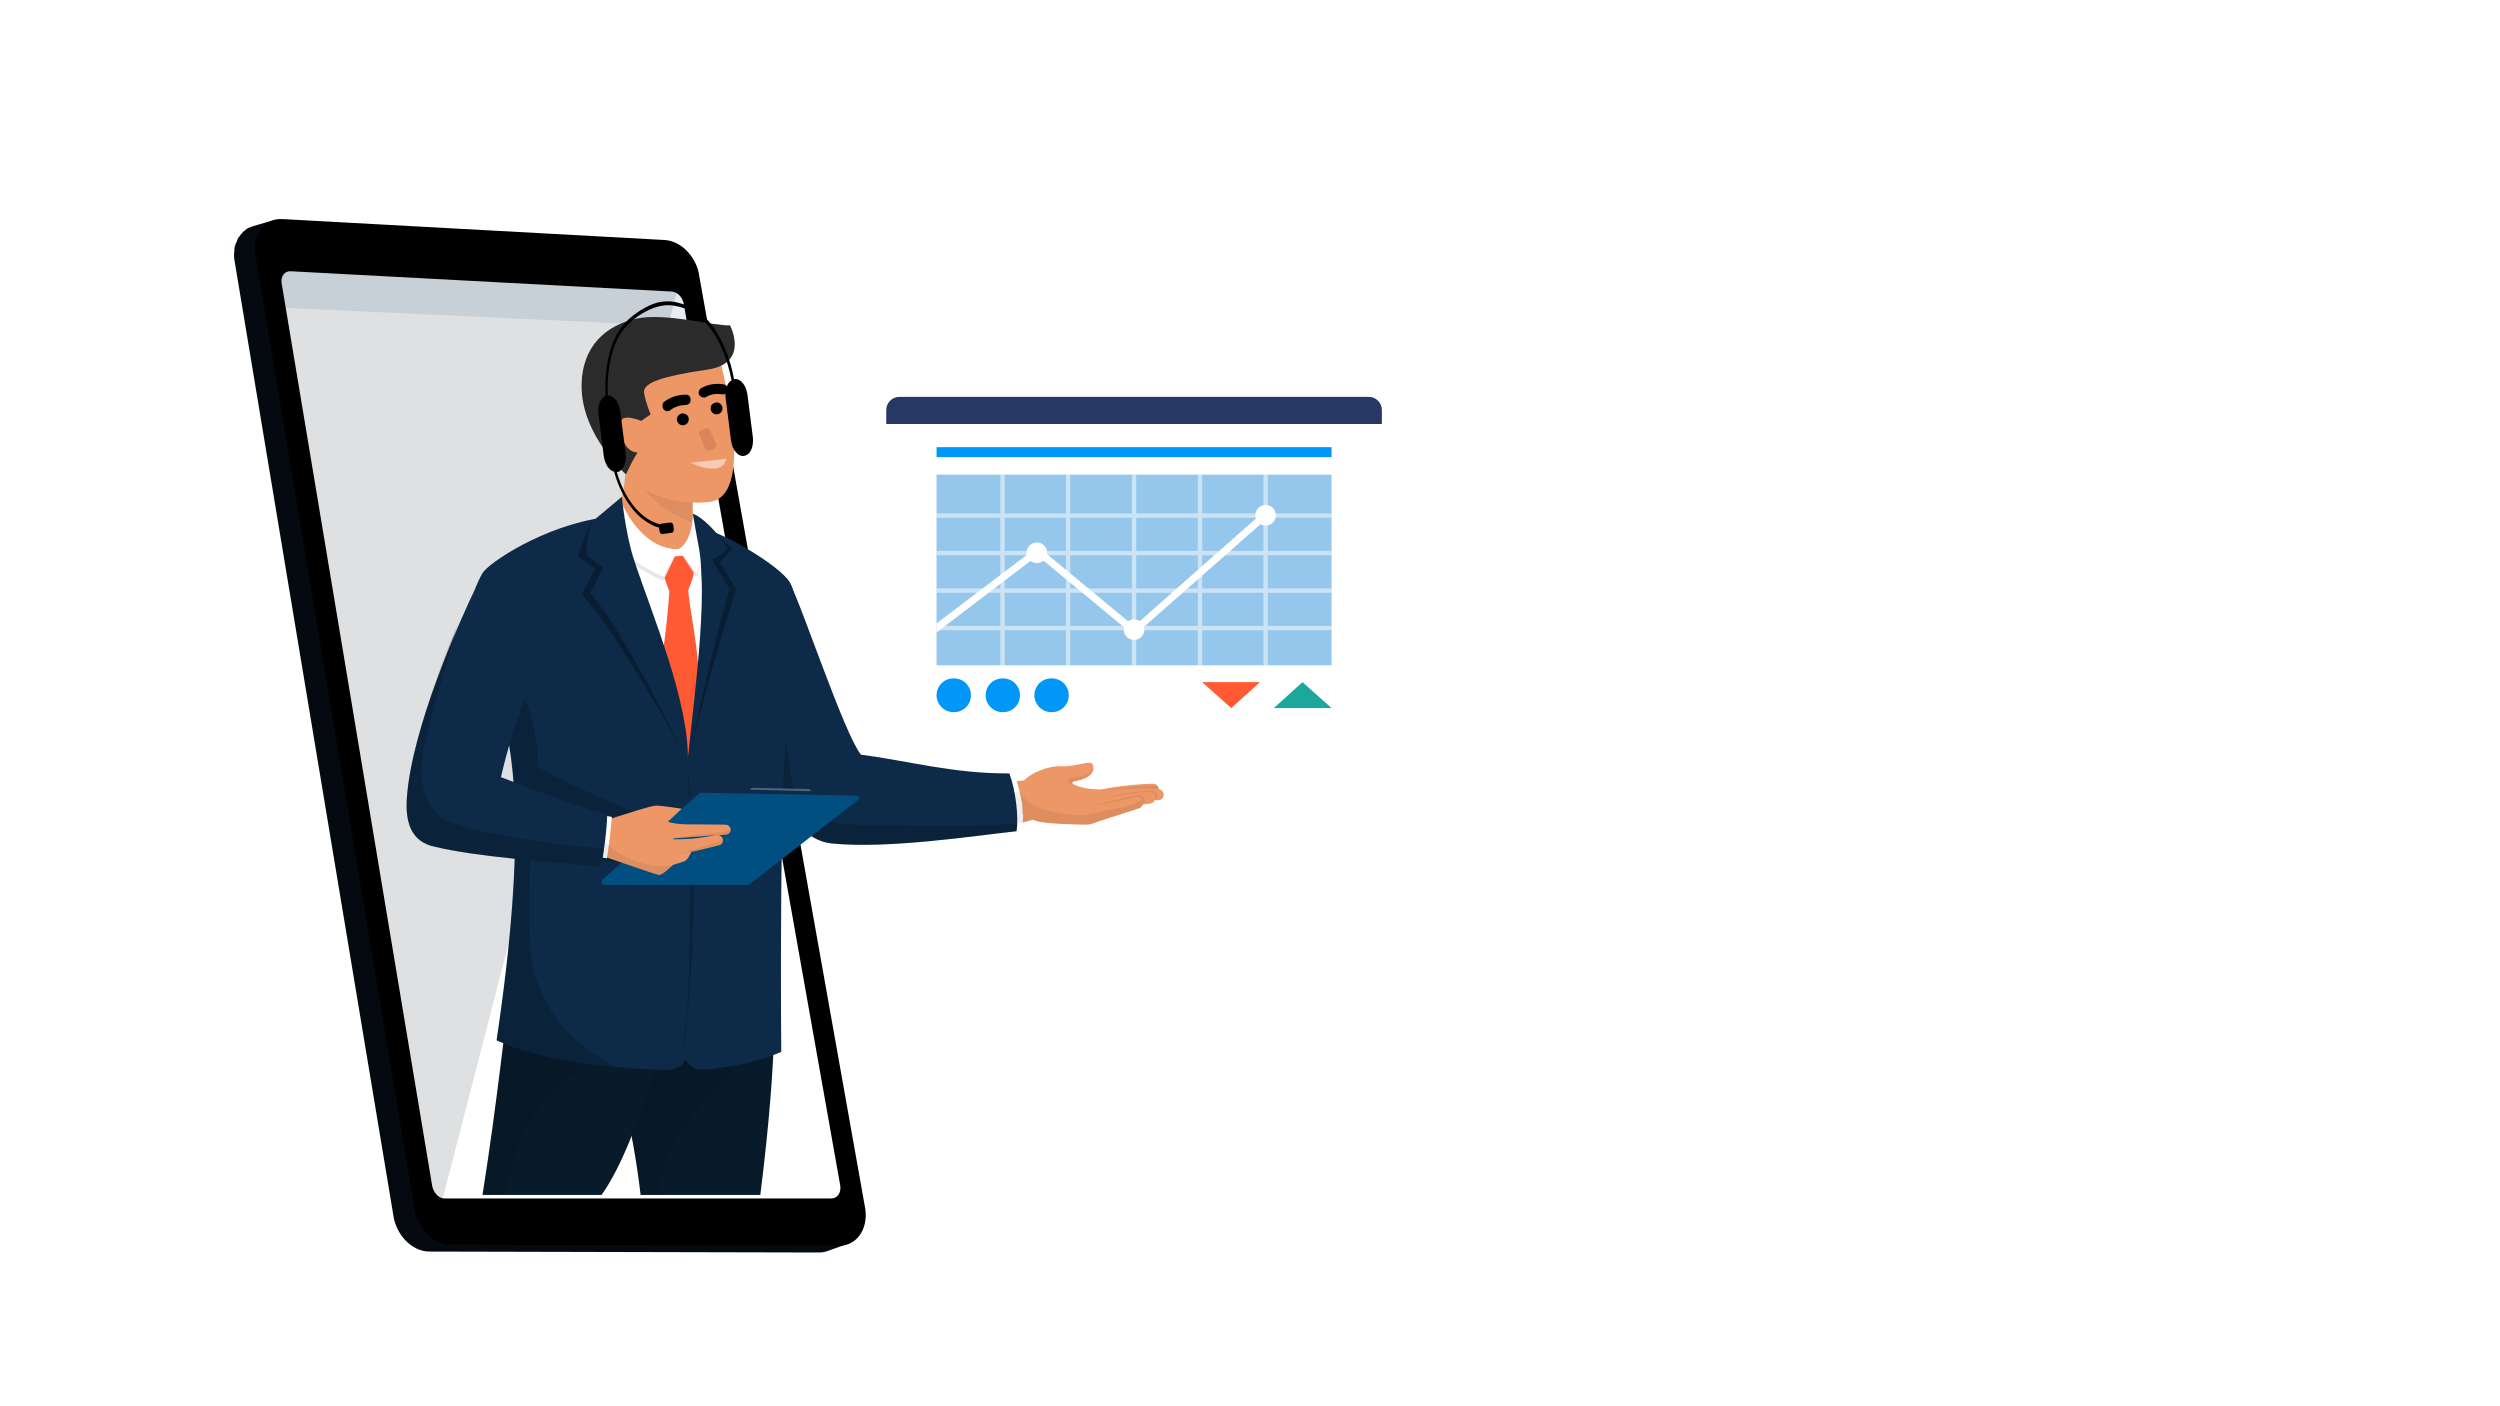 <svg width="800" height="450" xmlns="http://www.w3.org/2000/svg">
 <g>
  <title>background</title>
  <rect fill="#fff" id="canvas_background" height="502" width="890.889" y="-1" x="-1"/>
 </g>

 <style type="text/css">.st0 {
			fill: #232323;
		}

		.st1 {
			opacity: 0.4;
		}

		.st2 {
			fill: #FFFFFF;
		}

		.st3 {
			fill: #040A10;
		}

		.st4 {
			fill: #DEE0E2;
		}

		.st5 {
			opacity: 0.1;
		}

		.st6 {
			fill: #003975;
		}

		.st7 {
			fill: #E4E5EA;
		}

		.st8 {
			opacity: 0.15;
		}

		.st9 {
			fill: #1CA79B;
		}

		.st10 {
			opacity: 0.8;
		}

		.st11 {
			opacity: 0.4;
			fill: #FFFFFF;
			enable-background: new;
		}

		.st12 {
			opacity: 0.7;
			fill: #FFFFFF;
			enable-background: new;
		}

		.st13 {
			opacity: 0.7;
		}

		.st14 {
			fill: #0097F8;
		}

		.st15 {
			fill: #FF5A33;
		}

		.st16 {
			fill: #273864;
		}

		.st17 {
			fill: #95C6EB;
		}

		.st18 {
			opacity: 0.5;
		}

		.st19 {
			fill: #ED9766;
		}

		.st20 {
			opacity: 7.000000e-02;
			enable-background: new;
		}

		.st21 {
			fill: #0D2B49;
		}

		.st22 {
			opacity: 0.2;
			enable-background: new;
		}

		.st23 {
			opacity: 7.000000e-02;
		}

		.st24 {
			fill: #081B2A;
		}

		.st25 {
			opacity: 0.1;
			enable-background: new;
		}

		.st26 {
			fill: #2B2B2B;
		}

		.st27 {
			fill: #E7E7E7;
		}

		.st28 {
			opacity: 0.3;
			enable-background: new;
		}

		.st29 {
			fill: #466874;
		}

		.st30 {
			fill: #004F80;
		}

		.st31 {
			fill: #DB855A;
		}

		.st32 {
			fill: #020202;
		}

		.st33 {
			opacity: 0.5;
			fill: #FFFFFF;
			enable-background: new;
		}

		.st34 {
			fill: #A66E4F;
		}

		.st35 {
			fill: #5F7485;
		}

		.st36 {
			fill: #362221;
		}

		.st37 {
			opacity: 0.15;
			enable-background: new;
		}

		.st38 {
			fill: #D9EDFF;
		}

		.st39 {
			fill: #B7866E;
		}

		#mbruone {
			animation: ab11 10s infinite;
		}

		/* Mady By 
Name:  Freelancer Tajul Rasel
Web and Graphic Desiner. (Map design and coding)
Web: https://freelancertajulrasel.com/nataliafiona
WhatsApp : +8801821010080
Mail: freelancertajulrasel@gmail.com
fiverr: https://fiverr.com/natalia_fiona
 */
		@keyframes ab11 {


			60% {
				transform: translate(0px, 0px);
			}



			65% {
				transform: translate(0px, -3px);
			}

			70% {
				transform: translate(0px, 0px);
			}


		}

		#meyeone&gt;path {
			animation: ab12 10s infinite;
		}

		@keyframes ab12 {




			60% {
				d: path("M 220.4 135.3 c 0 1.1 -0.9 1.9 -1.9 1.9 c -1.1 0 -1.9 -0.9 -1.9 -1.9 s 0.9 -1.9 1.9 -1.9 c 0.5 0 0.9 0.2 1.3 0.5 C 220.2 134.1 220.4 134.7 220.4 135.3 Z");
			}

			65% {
				d: path("M 220.4 135.3 c 0 1.1 -0.9 1.9 -1.9 1.9 c -1.1 0 -1.9 -0.9 -1.9 -1.9 s 0.9 0.1 1.9 0.1 C 219.6 135.3 220.4 134.2 220.4 135.3 Z");
			}

			70% {
				d: path("M 220.4 135.3 c 0 1.1 -0.9 1.9 -1.9 1.9 c -1.1 0 -1.9 -0.9 -1.9 -1.9 s 0.9 -1.9 1.9 -1.9 c 0.5 0 0.9 0.2 1.3 0.5 C 220.2 134.1 220.4 134.7 220.4 135.3 Z");
			}


		}

		#meyetwo&gt;path {
			animation: ab13 10s infinite;
		}

		@keyframes ab13 {




			60% {
				d: path("M 231.2 131.8 c 0 1.1 -0.9 1.9 -1.9 1.9 c -1.1 0 -1.9 -0.9 -1.9 -1.9 c 0 -0.7 0.3 -1.3 0.9 -1.6 c 0.3 -0.2 0.7 -0.3 1.1 -0.3 C 230.4 129.9 231.2 130.8 231.2 131.8 Z");
			}

			65% {
				d: path("M 231.2 131.8 c 0 1.1 -0.9 1.9 -1.9 1.9 c -1.1 0 -1.9 -0.9 -1.9 -1.9 s 0.9 0.7 1.9 0.7 C 230.4 132.6 231.2 130.8 231.2 131.8 Z");
			}

			70% {
				d: path("M 231.2 131.8 c 0 1.1 -0.9 1.9 -1.9 1.9 c -1.1 0 -1.9 -0.9 -1.9 -1.9 c 0 -0.7 0.3 -1.3 0.9 -1.6 c 0.3 -0.2 0.7 -0.3 1.1 -0.3 C 230.4 129.9 231.2 130.8 231.2 131.8 Z");
			}


		}

		#mmouthone&gt;path {
			animation: ab14 10s infinite;
    transform-box: fill-box;
    transform-origin: center;
		}

		@keyframes ab14 {


			70% {
				/* d: path("M 221.1 149.1 l 11.5 -1.4 C 230.9 160.1 221.1 149.1 221.1 149.1 Z"); */
					transform: scale(0.5);
			}



			80% {
				/* d: path("M 221 149.2 l 11.4 -1.3 C 231.1 154.2 221 149.2 221 149.2 Z"); */
				transform: scale(1.5);
			}

			90% {
				/* d: path("M 221.1 149.1 l 11.5 -1.4 C 230.9 160.1 221.1 149.1 221.1 149.1 Z"); */
				transform: scale(0.6);
			}
		100% {
				 
				transform: scale(1);
			}

		}

		#menlhand {
			animation: ab15 10s infinite alternate;
			transform-box: fill-box;
			transform-origin: left;
		}

		@keyframes ab15 {
			0% {
				transform: rotate(5deg);
			}

			60% {
				transform: rotate(5deg);
			}

			65% {
				transform: rotate(0deg);
			}
		}

		#handrm {
			animation: ab16 10s infinite alternate;
			transform-box: fill-box;
			transform-origin: top;
		}

		@keyframes ab16 {


			60% {
				transform: rotate(0deg);
			}

			70% {
				transform: rotate(-10deg);
			}

			80% {
				transform: rotate(0deg);
			}
		}

		.dotone {
			animation: ab17 1s infinite linear;
		}

		.dottwo {
			animation: ab17 2s infinite linear;
		}

		.dotthree {
			animation: ab17 3s infinite linear;
		}

		@keyframes ab17 {
			0% {
				opacity: 0;
			}

			100% {
				opacity: 1;
			}
		}

		#dotround {
			animation: ab18 10s linear infinite;
			transform-box: fill-box;
			transform-origin: center;
		}

		@keyframes ab18 {
			0% {
				transform: rotate(0turn);
			}

			100% {
				transform: rotate(1turn);
			}
		}

		.settingone {
			animation: ab18 8s linear infinite;
			transform-box: fill-box;
			transform-origin: center;
		}

		.settingtwo {
			animation: ab18 8s linear infinite reverse;
			transform-box: fill-box;
			transform-origin: center;
		}

		#progress {
			animation: ab20 5s linear infinite;
		}

		@keyframes ab20 {
			0% {
				width: 5px;
			}

			100% {}
		}

		#dotplus {
			animation: ab25 3s infinite alternate;
			transform-box: fill-box;
			transform-origin: center;
		}

		@keyframes ab25 {

			0% {}

			50% {
				transform: rotate(90deg);
			}
		}

		#dotmin {
			animation: ab26 3s infinite alternate;
			fill: white;
		}

		@keyframes ab26 {
			0% {}

			50% {
				opacity: 0;
			}
		}

		#whandr {
			animation: ab45 10s infinite;
			transform-box: fill-box;
			transform-origin: top
		}

		@keyframes ab45 {
			80% {
				transform: rotate(-6deg);
			}

			90% {
				transform: rotate(0deg);
			}
		}

		#whandl {
			animation: ab27 10s infinite;
			transform-box: fill-box;
			transform-origin: right;
		}

		@keyframes ab27 {
			0% {
				transform: rotate(-10deg);
			}

			25% {
				transform: rotate(-10deg);
			}

			30% {
				transform: rotate(0deg);
			}

			55% {
				transform: rotate(0deg);
			}

			65% {
				transform: rotate(-10deg);
			}

			100% {
				transform: rotate(-10deg);
			}
		}

		#whandl&gt;g {
			animation: ab27a 10s infinite;
			transform-box: fill-box;
			transform-origin: bottom;
		}

		@keyframes ab27a {
			22% {
				transform: rotate(0deg);
			}

			25% {
				transform: rotate(10deg);
			}

			30% {
				transform: rotate(45deg);
			}

			40% {
				transform: rotate(-10deg);
			}

			65% {
				transform: rotate(-10deg);
			}

			100% {
				transform: rotate(-10deg);
			}
		}

		#wbru {
			animation: ab28 10s infinite;
		}

		@keyframes ab28 {




			25% {
				transform: translate(0px, 0px);
			}

			30% {
				transform: translate(0px, -3px);
			}

			40% {
				transform: translate(0px, 0px);
			}





		}

		#weyetwo&gt;path {
			animation: ab29 10s infinite;
		}

		@keyframes ab29 {
			0% {}



			25% {
				d: path("M 568.4 149.9 c 0 1.1 -0.9 2 -2 2 s -2 -0.9 -2 -2 s 0.9 -2 2 -2 c 0.4 0 0.8 0.1 1.1 0.3 C 568 148.6 568.4 149.2 568.4 149.9 Z");
			}

			30% {
				d: path("M 568.4 150.3 c -0.2 1.1 -1.3 1.8 -2.4 1.6 s -1.8 -1.3 -1.6 -2.4 s 0.7 1.1 1.8 1.4 C 567.3 151.1 568.6 149.2 568.4 150.3 Z");
			}

			40% {
				d: path("M 568.4 149.9 c 0 1.1 -0.9 2 -2 2 s -2 -0.9 -2 -2 s 0.9 -2 2 -2 c 0.4 0 0.8 0.1 1.1 0.3 C 568 148.6 568.4 149.2 568.4 149.9 Z");
			}





		}

		#weyeone&gt;path {
			animation: ab30 10s infinite;
		}

		@keyframes ab30 {
			0% {}



			25% {
				d: path("M 581.7 153.3 c 0 1.1 -0.9 2 -2 2 s -2 -0.9 -2 -2 s 0.9 -2 2 -2 c 0.6 0 1.1 0.2 1.4 0.6 C 581.5 152.3 581.7 152.8 581.7 153.3 Z");
			}

			30% {
				d: path("M 581.7 153.8 c -0.4 1.5 -2.3 2.2 -3.6 0.8 c -0.3 -0.3 -0.4 -0.8 -0.4 -1.2 c 0.3 -2.4 1.2 0.8 3.1 -0.1 C 581.5 152.9 581.9 153.1 581.7 153.8 Z");
			}

			40% {
				d: path("M 581.7 153.3 c 0 1.1 -0.9 2 -2 2 s -2 -0.9 -2 -2 s 0.9 -2 2 -2 c 0.6 0 1.1 0.2 1.4 0.6 C 581.5 152.3 581.7 152.8 581.7 153.3 Z");
			}






		}

		#wmouth&gt;path {
			animation: ab33 10s infinite;
    transform-box: fill-box;
    transform-origin: center;
		}

		@keyframes ab33 {


			25% {
				/* d: path("M 564.3 166.2 l 8.5 2.1 C 565 173.1 564.3 166.2 564.3 166.2 Z"); */
				transform: scale(0.5);
			}

			30% {
				/* d: path("M 562.7 165.5 l 12.5 3 C 564.2 177.8 562.7 165.5 562.7 165.5 Z"); */
				    transform: scale(1.5);
			}

			40% {
				/* d: path("M 562.7 165.5 l 12.5 3 C 564.2 177.8 562.7 165.5 562.7 165.5 Z"); */
				transform: scale(0.6);
			}
			50% {
				 
				transform: scale(1);
			}
			60% {
				 
				transform: scale(0.5);
			}

		}

		#mobileone {
			animation: ab34 10s infinite;
		}

		@keyframes ab34 {
			0% {
				transform: translate(-279px, 0px);
			}

			20% {
				transform: translate(0px, 0px);
			}
		}

		#mobiletwo {
			animation: ab35 10s infinite;
		}

		@keyframes ab35 {
			0% {
				transform: translate(279px, 0px);
			}

			20% {
				transform: translate(0px, 0px);
			}
		}

		#menopa,
		#wenopa {
			animation: ab36 10s infinite;
		}

		@keyframes ab36 {
			0% {
				opacity: 0;
			}

			15% {
				opacity: 0;
			}

			20% {
				opacity: 1;
			}
		}

		#cartopa {
			animation: ab37 10s infinite;
		}

		@keyframes ab37 {
			0% {
				opacity: 0;
			}

			60% {
				opacity: 0;
			}

			65% {
				opacity: 1;
			}
		}

		#dotnetopa {
			animation: ab38 10s infinite;
		}

		@keyframes ab38 {
			0% {
				opacity: 0;
			}

			40% {
				opacity: 0;
			}

			45% {
				opacity: 1;
			}
		}

		#dottwoopa {
			animation: ab39 10s infinite;
		}

		@keyframes ab39 {
			0% {
				opacity: 0;
			}

			60% {
				opacity: 0;
			}

			70% {
				opacity: 1;
			}
		}

		#dotthreeopa {
			animation: ab40 10s infinite;
		}

		@keyframes ab40 {
			0% {
				opacity: 0;
			}

			50% {
				opacity: 0;
			}

			55% {
				opacity: 1;
			}
		}

		#dotseteopa {
			animation: ab41 10s infinite;
		}

		@keyframes ab41 {
			0% {
				opacity: 0;
			}

			55% {
				opacity: 0;
			}

			60% {
				opacity: 1;
			}
		}</style>
 <g>
  <title>Layer 1</title>
  <path class="st3" d="m75,80.4c0,-0.1 0,-0.2 0,-0.3c0,-0.1 0,-0.2 0,-0.2c0,-0.1 0,-0.1 0,-0.2c0,-0.3 0.1,-0.5 0.1,-0.7c0,-0.1 0,-0.2 0.1,-0.3c0.1,-0.3 0.2,-0.6 0.3,-0.9c0,0 0,-0.1 0.1,-0.1c0.1,-0.3 0.2,-0.5 0.3,-0.8c0,-0.1 0.1,-0.2 0.1,-0.3c0.1,-0.2 0.2,-0.4 0.3,-0.6c0.1,-0.1 0.1,-0.2 0.2,-0.2c0.2,-0.2 0.3,-0.4 0.5,-0.7c0,0 0,-0.1 0.1,-0.1c0.2,-0.2 0.4,-0.5 0.6,-0.7c0.1,-0.1 0.1,-0.1 0.2,-0.2c0.2,-0.1 0.3,-0.3 0.5,-0.4c0.1,-0.1 0.2,-0.1 0.2,-0.2c0.2,-0.1 0.4,-0.3 0.6,-0.4l0.1,-0.1c0,0 0,0 0.1,0c0.2,-0.1 0.3,-0.2 0.5,-0.2c0.1,0 0.2,-0.1 0.2,-0.1c0.2,-0.1 0.5,-0.2 0.8,-0.3l7.2,-2.1l0,0l0,0l0,0c-0.3,0.1 -0.5,0.2 -0.8,0.3c-0.1,0 -0.2,0.1 -0.2,0.1c-0.2,0.1 -0.3,0.1 -0.5,0.2c-0.1,0 -0.1,0.1 -0.2,0.1c-0.2,0.1 -0.4,0.2 -0.6,0.4c-0.1,0.1 -0.2,0.1 -0.2,0.2c-0.2,0.1 -0.3,0.3 -0.5,0.4c-0.1,0.1 -0.1,0.1 -0.2,0.2c-0.2,0.2 -0.4,0.4 -0.6,0.7c0,0 0,0.1 -0.1,0.1c-0.2,0.2 -0.3,0.4 -0.5,0.6c-0.1,0.1 -0.1,0.2 -0.2,0.2c-0.1,0.2 -0.2,0.4 -0.3,0.6c0,0.1 -0.1,0.2 -0.1,0.3c-0.1,0.2 -0.2,0.5 -0.3,0.8c0,0 0,0.1 -0.1,0.1c-0.1,0.3 -0.2,0.6 -0.3,0.9c0,0.1 0,0.2 -0.1,0.3c-0.1,0.2 -0.1,0.5 -0.1,0.7c0,0.1 0,0.3 -0.1,0.4c0,0.1 0,0.2 0,0.3c0,0.2 0,0.4 0,0.5s0,0.2 0,0.3c0,0.2 0,0.4 0,0.6c0,0.1 0,0.2 0,0.3c0,0.3 0,0.6 0.1,0.9l50.9,305.2c0.7,6.1 5.2,11.1 10.3,11.9l0,0l125.8,0.4c0.9,0 1.8,-0.2 2.7,-0.5l-7,2.5c-0.8,0.3 -1.7,0.5 -2.7,0.5l-124.8,-0.3c-5.6,0 -10.8,-5.4 -11.6,-12l-50.8,-305.4c0,-0.3 -0.1,-0.6 -0.1,-0.9c0,-0.1 0,-0.2 0,-0.3c0,-0.2 0,-0.4 0,-0.6c0,-0.1 0,-0.2 0,-0.3c0,-0.2 0,-0.4 0.1,-0.6z" id="svg_46"/>
  <g id="svg_47">
   <path class="st2" d="m89.1,79.5l126.9,6.5c1.9,0.1 3.6,1.9 3.9,4l54.7,295c0.3,2.2 -1,4 -2.9,4l-128.9,-0.5c-2,0 -3.8,-1.8 -4.1,-4.1l-52.6,-301.1c-0.3,-2.2 1.1,-3.9 3,-3.8z" id="svg_48"/>
  </g>
  <g id="svg_49">
   <path class="st4" d="m140.4,388.5c-2,0 -3.8,-1.8 -4.1,-4.1l-52.6,-301.1c-0.3,-2.2 1.1,-3.9 3,-3.8l126.9,6.5c1.9,0.1 3.6,1.9 3.9,4l-77.1,298.5z" id="svg_50"/>
  </g>
  <g class="st5" id="svg_51">
   <path class="st6" d="m91.7,79.5l122,6.5c1.8,0.1 3.5,1.9 3.8,4l2.6,14.5l-128.8,-6l-2.6,-15.2c-0.2,-2.2 1.1,-3.9 3,-3.8z" id="svg_52"/>
  </g>
  <path d="m81.7,81.1l50.9,305.2c0.8,6.6 6,12 11.6,12l124.5,0.3c5.4,0 9.1,-5.2 8.2,-11.7l-53.1,-298.4c-0.8,-6.2 -5.8,-11.4 -11.1,-11.7l-122.4,-6.7c-5.5,-0.3 -9.4,4.6 -8.6,11zm11.3,5.7l122,6.5c1.8,0.1 3.5,1.9 3.8,4l50.1,282.2c0.3,2.2 -1,4 -2.8,4l-124,0c-1.9,0 -3.7,-2.3 -3.9,-4.6l-48.1,-288.4c-0.3,-2.1 1,-3.8 2.9,-3.7z" id="svg_53"/>
  <g id="menopa">
   <g id="mmentonet">
    <g id="menlhand">
     <path class="st19" d="m254.3,190.489c3,10.5 6.5,21.1 10.5,31.2c3.3,8 6.7,16.6 12.1,23.3c18.8,3.5 38.7,7.3 57.7,3.8l3.4,11c-21.3,8.4 -44.8,6.7 -67.4,6.6c-18.5,-2.4 -37.1,-51.1 -43.7,-67.2l27.4,-8.7z" id="svg_54"/>
     <path class="st2" d="m254.3,190.489c3,10.5 6.5,21.1 10.5,31.2c3.3,8 6.7,16.6 12.1,23.3c15.6,2.9 32.2,5.3 48.2,4.3c0.1,0.3 3.3,9 2,14.7c-18.2,4.4 -37.8,2.5 -56.5,2.5c-18.5,-2.4 -37.1,-51.1 -43.7,-67.2l27.4,-8.8z" id="svg_55"/>
     <path class="st20" d="m254.3,190.489c3,10.5 6.5,21.1 10.5,31.2c3.3,8 6.7,16.6 12.1,23.3c8.7,1.6 17.6,3.3 26.6,4.3c0.4,0.6 0.8,1.2 1.3,1.6c1.8,1.8 4.5,2.9 7.1,2.9c5.7,0 11.5,-0.6 17.2,0c2.2,0.2 4.5,-0.8 6.3,-2.2l2.5,8.2c-21.3,8.4 -44.8,6.7 -67.4,6.6c-18.5,-2.4 -37.1,-51.1 -43.7,-67.2l27.5,-8.7z" id="svg_56"/>
     <path class="st21" d="m252.6,186.289c4,7.4 17.5,48.5 22.9,55.2c15.3,2 29.5,6.1 47.5,6c2.1,5.7 3,14.1 2.3,18.5c-12.3,1.3 -41.3,5.8 -59.2,3.9c-20.9,-2 -32.6,-54.6 -39.2,-70.7l25.7,-12.9z" id="svg_57"/>
     <path class="st22" d="m250.4,187.389c0,0.4 0.1,0.7 0,1.1c-4.3,15.7 2.2,56.8 2.9,61c0.8,4.7 3.6,9.3 8,11.6c4.2,2.2 9,2.8 13.7,2.8c3.2,0 41.5,1.1 50.4,-0.5c0,1 -0.1,1.9 -0.2,2.6c-12.3,1.3 -41.3,5.8 -59.2,3.9c-20.9,-2 -32.6,-54.6 -39.2,-70.7l23.6,-11.8z" id="svg_58"/>
     <g id="svg_59">
      <g id="svg_60">
       <path class="st19" d="m353.3,256.789c0.2,0 0.4,0 0.6,-0.1c5.9,-1.5 15,-2.1 15.1,-2.1c1.1,-0.1 1.9,-0.9 1.8,-2s-1,-1.9 -2,-1.8c-0.5,0 -11.6,0.3 -19.3,2.6c-1,0.2 3,3.3 3.8,3.4z" id="svg_61"/>
      </g>
      <g class="st23" id="svg_62">
       <path d="m370.3,251.289c0.3,0.3 0.6,0.8 0.6,1.3c0.1,1.1 -0.8,1.9 -1.8,2c-0.1,0 -9.2,0.6 -15.1,2.1c-0.2,0 -0.4,0.1 -0.6,0.1c-0.6,0 -4.8,-1.9 -5.2,-3c1.7,-1.3 18.5,-2.4 22.1,-2.5z" id="svg_63"/>
      </g>
      <path class="st19" d="m326.3,253.489c0.1,-0.5 0.1,-1 0.2,-1.5c0.5,-3.6 8.4,-7.1 13.2,-6.8c3.9,0.3 9.4,-2 9.9,-0.7c1,2.2 -0.4,4.5 -5.5,5.5c-3.3,0.6 2.6,2.1 2.6,2.1c4,0.9 12,0.5 12,0.5c5.6,-0.5 11.8,-0.1 11.8,-0.1c1.1,0 1.9,0.9 1.9,1.9c0,1.1 -0.9,1.7 -1.9,1.7c-0.1,0 -6.2,-0.6 -11.6,-0.1l0.6,3.8l-10,3.8c-0.5,0.2 -1.1,0.3 -1.6,0.3c-3,0 -13.1,-0.2 -16,-1.1c-2.4,-0.7 -3.8,-1.5 -4.7,-2.6c0.2,-2.3 -0.2,-4.6 -0.9,-6.7z" id="svg_64"/>
      <path class="st20" d="m343.8,251.089c-3.3,-0.4 -1.8,-2.1 -1.6,-2.2c2.1,-0.8 3.7,0.5 6.3,-1.5c0.5,-0.4 0.9,-0.9 1.4,-1.8c0.1,1.8 -1.5,3.6 -5.7,4.4c-1.4,0.2 -1.1,0.6 -0.4,1.1z" id="svg_65"/>
      <g class="st23" id="svg_66">
       <path d="m351.7,256.089c5.3,-2.4 16,-3.1 16.5,-3.1c1.1,-0.1 2,0.7 2.1,1.7c0,0.5 -0.1,1 -0.5,1.4c-0.6,-0.1 -1.2,-0.2 -1.7,-0.2c-2,0 -3.9,0.6 -5.4,1.6c-2.9,0.5 -6.4,1.1 -9.2,2c-0.2,0.1 -0.4,0.1 -0.6,0.1c-0.8,0 -2.2,-3.1 -1.2,-3.5z" id="svg_67"/>
      </g>
      <g id="svg_68">
       <path class="st19" d="m352.3,259.989c0.2,0 0.4,0 0.6,-0.1c5.9,-1.8 14.9,-2.7 15,-2.7c1.1,-0.1 1.9,-1 1.8,-2.1s-1,-1.8 -2.1,-1.7c-0.5,0 -11.1,1 -17.4,2.8c-1,0.3 1.3,3.8 2.1,3.8z" id="svg_69"/>
      </g>
      <g class="st23" id="svg_70">
       <path d="m353.3,259.789c-0.1,0 -0.3,0.1 -0.4,0.1c-0.2,0.1 -0.4,0.1 -0.6,0.1l-0.1,0c0.4,-0.1 0.8,-0.1 1.1,-0.2z" id="svg_71"/>
      </g>
      <g class="st23" id="svg_72">
       <path d="m348.9,258.089c6.1,-1.8 14.9,-3.6 15,-3.6c1,-0.3 2.1,0.3 2.4,1.3c0.2,0.6 0,1.2 -0.3,1.6c-0.1,0 -0.3,0 -0.4,0.1c-1.8,0.2 -3.5,0.5 -5.3,1s-3.3,1.4 -4.4,2.6c-1.7,0.5 -3.5,1.1 -5.1,1.6c-0.2,0.1 -0.4,0.1 -0.6,0.1c-0.8,0 -1.6,-0.5 -1.9,-1.4c-0.2,-1 -0.4,-2.9 0.6,-3.3z" id="svg_73"/>
      </g>
      <g id="svg_74">
       <path class="st19" d="m349.7,263.289c0.2,0 0.4,0 0.6,-0.1c6.1,-1.8 14,-4.5 14.1,-4.5c1,-0.3 1.6,-1.3 1.3,-2.4c-0.3,-1 -1.4,-1.6 -2.4,-1.3c-0.1,0 -8.1,2.1 -16.1,3.4c-1.1,0.2 0.3,2.5 0.6,3.5c0.3,0.8 1,1.4 1.9,1.4z" id="svg_75"/>
      </g>
      <path class="st20" d="m326.3,253.489l0,-0.1c0.5,0.8 1,1.5 1.7,2.2c1.9,1.8 3.9,2.8 6.3,3.6c1.7,0.5 9.9,2.1 12.7,1.7c0.2,0 3.6,-0.8 4.9,-1.1c2.7,-0.7 7.6,-1.4 7.7,-1.5c2,-0.5 4,-1.3 5.9,-2.3c0.1,0.1 0.1,0.2 0.1,0.3c0.3,1 -0.3,2.1 -1.3,2.4c-0.1,0 -6.1,2 -11.7,3.7l-2.9,1.1c-0.6,0.2 -1.3,0.4 -2,0.3c-3.2,0 -13,-0.3 -15.9,-1.1c-2.4,-0.7 -3.8,-1.5 -4.7,-2.6c0.3,-2.2 -0.1,-4.5 -0.8,-6.6z" id="svg_76"/>
     </g>
    </g>
    <g id="svg_77">
     <g id="svg_78">
      <g id="svg_79">
       <g id="svg_80">
        <g id="svg_81">
         <path class="st24" d="m205,382.389c-2.5,-22.1 -8.2,-41.7 -11.1,-58.5c-3.5,-35.1 46.2,-76.1 52.7,-23.6c1.7,13.8 2.5,35.8 -3.3,82.1l-38.3,0z" id="svg_82"/>
         <path class="st25" d="m246.6,300.289c0.7,5.6 1.2,12.6 1.3,22.1c-2,-0.7 -4.2,-0.7 -6.2,-0.2c-2.4,0.5 -4.8,2.5 -6,4.5c-1.4,2.3 -1.6,5 -1,7.6c0,0.1 0.1,0.3 0.1,0.4c0.2,2.1 0.1,4.2 -0.2,6.4c-0.1,0.5 -0.2,1 -0.3,1.6c-2.5,2.6 -5,5.3 -7.4,8.1c-5.9,6.9 -11.9,14.6 -14.5,23.4c-0.8,2.6 -1.2,5.4 -1.1,8.2l-6.3,0c-2.5,-22.1 -8.2,-41.7 -11.1,-58.5c-3.5,-35 46.2,-76 52.7,-23.6z" id="svg_83"/>
         <path class="st24" d="m192.5,382.389l-38.1,0c4.8,-30.4 7.1,-53.8 10.6,-79.7c2.6,-35.6 63.1,-17.1 50.6,16.7c-0.8,2.6 -10.3,45 -23.1,63z" id="svg_84"/>
         <path class="st25" d="m211.9,333.789c-0.4,-0.1 -0.8,-0.1 -1.2,-0.2c-7.8,-0.7 -15.9,2.4 -22.2,6.5c-5.3,3.5 -10.4,7.7 -14.4,12.6c-2.1,2.6 -4,5.2 -5.5,8.1s-2.7,6 -3.7,9.1c-0.8,2.6 -1.5,5.3 -2.1,7.9c-0.6,1.4 -1.2,2.9 -1.6,4.4l-6.6,0c4.8,-30.4 7.1,-53.8 10.6,-79.7c2.6,-35.6 63.1,-17.1 50.6,16.7c-0.5,1.1 -1.8,6.8 -3.9,14.6z" id="svg_85"/>
         <path class="st2" d="m154.2,186.689c1.9,-3.2 18.2,-18.1 38.1,-20.1c7.1,-0.7 20.4,-0.3 29.8,1.5c7.9,1.5 26.8,13 29.9,18.2c4,6.7 -1.2,28.6 -3.2,37.8c-3.6,16.3 -1.3,84.8 -1.3,84.8s-7.1,5.7 -33.9,4.5c-35.3,-1.5 -46.4,-11 -46.4,-11c1.5,-43.9 -2.1,-70.5 -7.3,-84.7c-4.3,-11.2 -14.8,-15.2 -5.7,-31z" id="svg_86"/>
         <path class="st15" d="m220.7,177.489c0.5,-0.1 1,-0.3 1.5,-0.5c0.1,2.2 0,4.3 -0.2,6.5c-0.3,2 -1.5,4.4 -2.1,6.3c-1.1,0 -1.5,-1 -2.6,-0.9c-1.1,0 -2.1,0.1 -3.2,0.2c-0.3,-0.9 -0.5,-1.4 -0.8,-2.3c-0.4,-1.2 -0.9,-2.3 -1.2,-3.5c-0.5,-1.8 -1,-3.5 -1.7,-5.2c3.5,0.2 6.8,0 10.3,-0.6z" id="svg_87"/>
         <path class="st15" d="m220.2,187.289c-0.3,5.4 4.3,22 3.3,35.7c-0.3,2 -2.9,20.4 -3.4,22.4c-1.1,0 -10.3,-21.4 -10.1,-22.4c3.5,-20.6 4.2,-34 4.3,-35c0.2,-2.2 5.8,-0.7 5.9,-0.7z" id="svg_88"/>
         <path class="st21" d="m154.4,183.389c1.9,-3.2 19.6,-15.2 38.9,-17.8c1.1,-0.1 22.4,46 25.7,67.5c3.1,20.6 2.3,80.8 0.9,103.8c-0.2,3.1 -2.8,5.5 -6,5.5c-38.2,-0.8 -55,-9.5 -55,-9.5c9.9,-66.2 5.6,-94.8 0.3,-109c-4,-11.2 -13.9,-24.6 -4.8,-40.5z" id="svg_89"/>
         <path class="st22" d="m164.7,278.489c0.8,-17.4 0,-30.1 -1.5,-39.5l0,0c-1,-6.4 -2.4,-11.3 -3.8,-15.1c-1.1,-3 -2.7,-6.2 -4.1,-9.5c1.2,0.3 2.4,0.6 3.7,0.9c0.9,1.2 2,2.3 3.2,2.9c0.8,0.4 1.7,0.9 2.4,1.4c0.7,0.6 1.3,1.2 1.9,1.9c0.9,1.3 1.7,2.6 2.4,4.1c1.3,3.5 2.9,12.4 3,13.2c0.2,2 0.3,4.1 0.4,6.1c0,0.2 0,0.4 -0.1,0.6c3.8,2.6 29.8,14.5 32.1,14.6c0,1.1 -0.1,2.2 -0.2,3.3c-0.7,4.1 -1.8,8.2 -2.1,12.3c-0.1,1.4 -29.7,-2.5 -32.3,-2.3c-0.1,3.1 -0.2,10.9 -0.2,14c-0.1,6.9 -0.2,13.9 0.9,20.8c0.7,4.7 2.6,9.3 4.9,13.4c4.8,8.3 12.5,14.9 20.9,19.5c0.2,0.1 0.4,0.2 0.6,0.3c-26.1,-2.5 -37.8,-8.5 -37.8,-8.5c3.3,-22 5.1,-39.9 5.7,-54.4l0,0z" id="svg_90"/>
         <path class="st21" d="m220.4,240.989c8,-36.4 2.7,-72.4 2.9,-72.4c7.9,1.5 26.3,12.5 29.4,17.7c4,6.7 2,28.6 0,37.8c-3.6,16.3 -2.7,112.5 -2.7,112.5s-9.5,4.6 -25.2,5.7c-3.3,0.2 -6.1,-2.5 -6,-5.8c1,-22.9 -6.6,-58.2 1.6,-95.5z" id="svg_91"/>
         <path class="st22" d="m218.8,332.289c0.3,-1.7 0.5,-3.4 0.7,-5.1c1.7,-13.3 1.2,-63.3 0.5,-83.3c-0.1,-1.7 2.2,26.5 2.2,34c0,36 -3.8,61.4 -3.6,58.6c0.2,-1.4 0.2,-2.8 0.2,-4.2z" id="svg_92"/>
        </g>
        <g id="svg_93">
         <path class="st19" d="m199.7,137.389c1.5,-4.2 12.2,-6.2 16.4,-4.7c3.6,1.3 5.7,4.8 5.3,8.4l0,0.1l0.3,24.1c0.1,1.1 -0.1,2.4 -0.3,5.3c-0.6,8.9 -13.3,4.2 -13.3,4.2c-1.8,-1.7 -11.8,-6.4 -10.8,-9.5c5.1,-15.2 2.4,-27.9 2.4,-27.9z" id="svg_94"/>
         <path class="st20" d="m216.1,132.689c3.6,1.3 5.7,4.8 5.3,8.4l0,0.1l0.3,25.6c0,0.1 0,0.3 -0.1,0.4c-14.9,-5.2 -17.3,-14.6 -17.7,-15.6c-1.3,-4.6 -1.9,-7.1 -2.7,-11.7c0.5,-2.3 0.9,-3.8 0.9,-3.8c1.6,-4.2 9.8,-4.9 14,-3.4z" id="svg_95"/>
         <path class="st19" d="m228.6,108.689c0,0 15.5,50.6 -2,52c-15.4,1.3 -22.9,-6 -22.9,-6s-21.5,-32.8 -13.9,-42.6c5.9,-7.6 38.8,-3.4 38.8,-3.4z" id="svg_96"/>
         <path class="st26" d="m203.5,101.989c9.3,-2.1 25.4,2.5 30.1,2.1c0,0 6.5,12.2 -7.3,14.2s-20.7,4.1 -20.2,7.4c0.5,3.2 2.1,6.9 2.1,6.9l-3,2.1c0,0 -6.2,-2.6 -6.6,0.4c-0.6,4.1 1.5,9.7 5.4,9.7c0,0 -1.5,2.3 -3.7,7c0,0 -14.1,-12.3 -14.2,-28.1c0,-13.2 8.1,-19.6 17.4,-21.7z" id="svg_97"/>
        </g>
       </g>
      </g>
     </g>
     <path class="st27" d="m221.8,165.989c0,0 -0.2,7.4 -4.7,9.8l5.9,9c-0.1,0 4.7,-11.1 -1.2,-18.8z" id="svg_98"/>
     <path class="st27" d="m217,175.789l-4.7,10c-0.4,0 -16.8,-6.6 -18.8,-18.9l5.2,-5.1c0.1,0 5.8,13.9 18.3,14z" id="svg_99"/>
     <path class="st2" d="m221.8,164.689c0,0 -0.2,8.7 -4.7,11.1l5.9,7.7c-0.1,0 4.7,-11.1 -1.2,-18.8z" id="svg_100"/>
     <path class="st2" d="m217,175.789l-4.7,8.7c-0.4,0 -16.8,-6.6 -18.8,-18.9l5.2,-5.1c0.1,-0.1 5.8,15.2 18.3,15.3z" id="svg_101"/>
     <path class="st28" d="m221.7,164.389c2.3,0.8 5.5,3.8 7.7,6.4c1.5,1.9 4.9,4.6 4.9,4.6c-1,1.6 -3.9,4.6 -3.9,4.6l5.2,8.5c0,0 -7.6,23.2 -14.8,52.6c-0.1,-7.5 5.8,-35.4 5.6,-39.2c-0.6,-11.1 0.5,-19 -1,-24.7c-0.9,-3.9 -3.6,-11.9 -3.7,-12.8z" id="svg_102"/>
     <path class="st28" d="m199,158.989c0,0 -1.7,9.7 1,18.1c5.5,16.8 19.3,45 18.7,63.9c0,0 -22.1,-40.1 -32.6,-50.7l4.3,-8.3l-5.3,-3.8c0,0 2.6,-10.5 5.1,-11.9l8.8,-7.3z" id="svg_103"/>
     <path class="st21" d="m199,158.989c0,0 1.1,11.7 3.9,20.2c5.5,16.8 17.9,45.8 17.2,64.7c0,0 -20.9,-43.4 -31.3,-54l4.3,-8.3l-5.3,-3.8c0,0 -0.5,-6.5 1.9,-11l9.3,-7.8z" id="svg_104"/>
     <path class="st21" d="m221.7,164.389c2.3,0.8 5.5,3.8 7.7,6.4c1.5,1.9 3.4,4.6 3.4,4.6c-1,1.6 -5,3.7 -5,3.7l5.6,9.4c0,0 -6.5,22.2 -13.2,55.4c-0.1,-7.5 6.7,-48.4 3.6,-67.7c-0.7,-4 -2,-10.9 -2.1,-11.8z" id="svg_105"/>
    </g>
    <g id="handrm">
     <path class="st29" d="m240.8,253.489l17.9,0.4c0.4,0 0.7,-0.3 0.7,-0.7l0,0c0,-0.4 -0.3,-0.7 -0.7,-0.7l-17.9,-0.4c-0.4,0 -0.7,0.3 -0.7,0.7l0,0c0,0.3 0.3,0.6 0.7,0.7z" id="svg_106"/>
     <path class="st21" d="m274.1,253.589l-50.3,-1.3c-0.4,0 -0.8,0.1 -1,0.4l-30,27.8c-1.2,1 -0.2,2.6 0.7,2.6l45.2,-1c0.5,0 1.1,-0.2 1.5,-0.5l34.5,-25.8c0.4,-0.3 0.3,-2.3 -0.6,-2.2z" id="svg_107"/>
     <path class="st30" d="m274.2,254.589l-49.7,-0.9c-0.4,0 -0.8,0.1 -1,0.4l-30.7,27.4c-0.6,0.6 -0.2,1.7 0.7,1.7l45.2,0c0.5,0 1.1,-0.2 1.5,-0.5l34.5,-26.8c0.4,-0.4 0.1,-1.3 -0.5,-1.3z" id="svg_108"/>
     <path class="st19" d="m142.1,268.589c15.8,3.8 33.2,5.5 50.9,5.4c2.3,0.8 16.9,5.9 17.9,6c1.1,0.1 4.4,-3.2 4.4,-3.2s2.6,-0.8 3.5,-1.1c1.3,-0.4 2.1,-2.4 2.4,-3.1c0.4,0 8.9,-2.1 8.9,-2.1c0.9,-0.2 1.4,-1.1 1.2,-2c-0.2,-0.7 -0.8,-1.2 -1.5,-1.2c0.8,-0.1 1.7,-0.1 2.5,-0.2c0.9,-0.1 1.6,-0.8 1.5,-1.7c-0.1,-0.8 -0.8,-1.5 -1.6,-1.5l0,0c-3.5,0 -7,-0.1 -10.5,-0.1c0,0 -4.9,0.2 -8,-0.8l4.5,-4.2c0,0 -6.5,-1 -8.3,-1c-1.4,0 -10.1,2.8 -14.2,4.1c-12.7,-1.8 -27.7,-5.4 -39.1,-10.5c4,-17.2 12,-33.8 19.9,-49.6l-23.8,-12.1c-7.8,20.4 -18.2,41.3 -19.7,63.3c-0.4,6.9 1,14 9.1,15.6zm79.3,-0.2c-1.3,0.1 -3.6,0.2 -5.9,0.2c0,-0.1 0,-0.2 0,-0.3c3,-0.2 6.4,-0.5 6.4,-0.5c2.5,-0.1 5,-0.4 7.5,-0.6c-1.1,0.2 -6.2,1.1 -8,1.2z" id="svg_109"/>
     <path class="st2" d="m133.1,252.889c1.5,-22 11.9,-42.9 19.7,-63.3l23.8,12.1c-8,15.9 -15.9,32.4 -19.9,49.6c11.4,5.1 26.4,8.3 39.1,10.1c0.1,0 -1.2,11.6 -1.6,13.3c-0.6,-0.2 -1.5,-0.2 -1.8,-0.3c-17.7,0.1 -34.5,-2.1 -50.3,-5.8c-8.1,-1.6 -9.5,-8.7 -9,-15.7z" id="svg_110"/>
     <path class="st20" d="m231.3,268.389l0,0c0.2,0.9 -0.3,1.8 -1.2,2c0,0 -4.4,1.1 -7.3,1.8c-0.6,0.2 -7,1.4 -7.5,1.5c0.3,-0.3 15.5,-3.9 16,-5.3z" id="svg_111"/>
     <path class="st20" d="m232.4,266.989c-0.8,0.1 -1.7,0.1 -2.5,0.2c0.1,0 0.2,0 0.3,0c-0.1,0 -0.2,0 -0.4,0c-0.6,0 -1.1,0 -1.6,0.1c-2.1,0.2 -4.2,0.4 -6.3,0.5c0,0 -3.9,0.3 -6.4,0.5c9.9,-2.2 16.6,-1.1 18.4,-3.2c0,0 0,0.1 0,0.2c0,0.9 -0.6,1.7 -1.5,1.7z" id="svg_112"/>
     <path class="st20" d="m133.1,252.889c1.5,-22 11.9,-42.9 19.7,-63.3l23.8,12.1c-8,15.9 -15.9,32.4 -19.9,49.6c6.8,3 14.9,5.5 23.1,7.4c-0.5,0.2 -1.1,0.4 -1.6,0.7c-2.3,1.2 -3.8,3.5 -4.6,5.9s-0.2,5.5 1,7.6c0.1,0.2 0.2,0.3 0.3,0.5c-11.4,-0.8 -22.4,-2.4 -32.8,-4.8c-8.1,-1.6 -9.5,-8.7 -9,-15.7z" id="svg_113"/>
     <path class="st20" d="m133.1,252.889c1.5,-22 11.9,-42.9 19.7,-63.3l23.8,12.1c-8,15.9 -15.9,32.4 -19.9,49.6c10,4.4 22.8,7.8 34.4,9.7c-0.4,3.7 1.3,7.3 4.1,9.9c2.5,2.2 5,3.4 8.1,4.6c3.7,1.5 7.7,1.9 11.7,1.5c-0.9,0.8 -3.2,2.9 -4.1,2.9c-1,-0.1 -14.4,-4.5 -16.7,-5.3c-17.7,0.1 -36.4,-2.3 -52.1,-6.1c-8.1,-1.5 -9.5,-8.6 -9,-15.6z" id="svg_114"/>
     <path class="st21" d="m130.2,255.289c1.5,-22 16.7,-56.3 22.4,-68l25.4,13.7c-8,15.9 -13.7,30.5 -17.7,47.7c9.8,3.6 24,9.7 34,11.7c0,4.8 -1.3,13.9 -1.9,16.9c-18.9,-1.7 -39.6,-3.1 -53.1,-6.3c-8.2,-1.6 -9.6,-8.6 -9.1,-15.7z" id="svg_115"/>
     <path class="st22" d="m130.2,255.289c1.1,-16.3 10.1,-40.6 16.2,-55.5c-0.3,1.1 -10.1,34.8 -10.9,40.3c-0.6,4.2 -1,8.1 0,12.3c0.8,3.5 2.9,7 5.7,9.3l0.1,0.1c15,7 50.3,9.6 51.5,9.7c0.1,0 0.3,0 0.4,0.1c-0.3,2.4 -0.7,4.6 -1,5.7c-18.9,-1.7 -39.6,-3.1 -53.1,-6.3c-8,-1.6 -9.4,-8.6 -8.9,-15.7z" id="svg_116"/>
    </g>
    <path class="st31" d="m229.1,141.889l-1.5,-3.3c-0.2,-0.5 -0.4,-1 -0.7,-1.5c-0.3,-0.4 -0.6,-0.2 -1.1,0c-0.6,0.3 -1.3,0.6 -1.9,0.9c-0.5,0.4 -0.2,0.8 0.1,1.4c0.5,1.2 1,2.5 1.5,3.7c0.1,0.4 0.3,0.7 0.6,0.9c0.5,0.3 1.2,0.1 1.8,-0.1c0.6,-0.2 1.3,-0.6 1.3,-1.2c0.1,-0.3 0,-0.6 -0.1,-0.8z" id="svg_117"/>
    <g id="mbruone">
     <path d="m219.5,126.289c-2.6,0 -5.1,0.8 -7.1,2.4c-0.3,0.3 -0.4,0.7 -0.4,1.2s0.2,0.8 0.4,1.2c0.3,0.3 0.8,0.5 1.2,0.5c0.4,0 0.8,-0.2 1.1,-0.5c1.4,-1 3.1,-1.5 4.8,-1.5c0.4,0 0.8,-0.2 1.1,-0.5s0.4,-0.7 0.4,-1.2c0,-0.4 -0.2,-0.8 -0.4,-1.2c-0.3,-0.2 -0.7,-0.4 -1.1,-0.4z" id="svg_118"/>
     <path d="m231.5,122.989c-2.5,-0.4 -5.1,0 -7.3,1.3c-0.3,0.3 -0.5,0.6 -0.6,1.1c-0.1,0.4 0,0.9 0.3,1.2c0.3,0.3 0.7,0.6 1.1,0.6c0.4,0.1 0.9,0 1.2,-0.3c1.5,-0.8 3.2,-1 4.9,-0.7c0.4,0.1 0.8,-0.1 1.2,-0.3c0.3,-0.3 0.5,-0.6 0.6,-1.1c0.1,-0.4 0,-0.9 -0.3,-1.2c-0.3,-0.3 -0.7,-0.6 -1.1,-0.6z" id="svg_119"/>
    </g>
    <g id="meyeone">
     <path d="m220.4,134.189c0,1.1 -0.9,1.9 -1.9,1.9c-1.1,0 -1.9,-0.9 -1.9,-1.9s0.9,-1.9 1.9,-1.9c0.5,0 0.9,0.2 1.3,0.5c0.4,0.2 0.6,0.8 0.6,1.4z" id="svg_120"/>
    </g>
    <g id="meyetwo">
     <path d="m231.2,130.689c0,1.1 -0.9,1.9 -1.9,1.9c-1.1,0 -1.9,-0.9 -1.9,-1.9c0,-0.7 0.3,-1.3 0.9,-1.6c0.3,-0.2 0.7,-0.3 1.1,-0.3c1,0 1.8,0.9 1.8,1.9z" id="svg_121"/>
    </g>
    <path d="m235.1,121.289c-0.1,0 -0.1,0.1 -0.2,0.1c-1.1,-6.1 -3.3,-11.7 -6.3,-16.2c-1.5,-2.2 -3.2,-4.1 -5.1,-5.4c-2,-1.4 -4,-2.3 -6.1,-2.8c-2.3,-0.7 -4.6,-0.7 -6.9,-0.2c-1.9,0.5 -3.7,1.4 -5.5,2.5c-3.4,2.1 -6.7,5.1 -8.7,9.9c-2,5.1 -2.9,11.2 -2.5,17.5c-0.8,0.3 -1.5,1.1 -1.9,2.1c-0.4,1.1 -0.6,2.4 -0.4,3.7l1.7,13.4c0.2,1.3 0.6,2.5 1.2,3.4c0.6,0.9 1.4,1.5 2.2,1.7c0,0.1 0,0.2 0,0.3c1.2,4.1 3,7.9 5.2,10.8c2.2,3 4.9,5.1 7.7,6.3c0.5,0.2 0.9,0.3 1.4,0.4l0.1,1c0,0.3 0.2,0.6 0.3,0.8c0.2,0.2 0.4,0.3 0.6,0.3l3.1,-0.4c0.2,0 0.3,-0.2 0.5,-0.4c0.1,-0.2 0.1,-0.5 0.1,-0.8l-0.1,-1c0,-0.3 -0.2,-0.6 -0.3,-0.8c-0.2,-0.2 -0.4,-0.3 -0.6,-0.3l-3.1,0.4c-0.1,0 -0.2,0.1 -0.3,0.2c-2.9,-0.7 -5.8,-2.7 -8.2,-5.6s-4.4,-6.8 -5.6,-11.1l0,0c0.9,-0.1 1.7,-0.8 2.3,-2c0.5,-1.1 0.7,-2.5 0.5,-4l-1.7,-13.4c-0.2,-1.4 -0.7,-2.7 -1.4,-3.7c-0.8,-0.9 -1.7,-1.5 -2.6,-1.4c-0.3,-5.3 0.4,-10.5 1.8,-15c0.8,-2.3 1.8,-4.4 3.1,-6c1.4,-1.7 3,-3.2 4.6,-4.3c3.5,-2.4 7.4,-4.1 11.5,-3.5c2.1,0.3 4.2,1 6.3,2.1c1.8,1.1 3.5,2.6 5,4.5c3.6,4.5 6,10.7 7.3,17.3c-0.7,0.4 -1.3,1.2 -1.6,2.2c-0.3,1 -0.5,2.2 -0.3,3.5l1.7,13.4c0.1,0.7 0.3,1.5 0.5,2.1c0.3,0.7 0.6,1.3 1,1.7c0.4,0.5 0.8,0.9 1.3,1.1c0.5,0.2 0.9,0.3 1.4,0.2c0.5,-0.1 0.9,-0.3 1.3,-0.6c0.4,-0.3 0.7,-0.8 1,-1.4s0.4,-1.2 0.5,-1.9c0.1,-0.7 0.1,-1.4 0,-2.2l-1.7,-13.4c-0.2,-1.5 -0.7,-2.8 -1.5,-3.8c-0.7,-0.9 -1.7,-1.4 -2.6,-1.3z" id="svg_122"/>
    <g id="mmouthone">
     <path class="st33" d="m221,148.089l11.4,-1.3c-1.3,6.3 -11.4,1.3 -11.4,1.3z" id="svg_123"/>
    </g>
    <g id="cartopa">
     <g id="dotchart">
      <g id="svg_124">
       <path class="st2" d="m302.1,236.889l121.5,0c10.3,0 18.6,-8.3 18.6,-18.6l0,-72.7c0,-10.3 -8.3,-18.6 -18.6,-18.6l-121.5,0c-10.3,0 -18.6,8.3 -18.6,18.6l0,72.7c0.1,10.3 8.4,18.6 18.6,18.6z" id="svg_125"/>
       <path class="st16" d="m283.6,135.689l0,-4.5c0,-2.3 1.9,-4.2 4.2,-4.2l150.2,0c2.3,0 4.2,1.9 4.2,4.2l0,4.5l-158.6,0z" id="svg_126"/>
      </g>
      <g id="svg_127">
       <g id="svg_128">
        <g id="svg_129">
         <rect x="299.7" y="151.889" class="st17" width="126.4" height="61" id="svg_130"/>
         <rect id="progress" x="299.7" y="143.089" class="st14" width="126.4" height="3.2"/>
         <g class="st18" id="svg_131">
          <g id="svg_132">
           <g id="svg_133">
            <rect x="320.1" y="151.889" class="st2" width="1.4" height="61" id="svg_134"/>
           </g>
           <g id="svg_135">
            <rect x="341.1" y="151.889" class="st2" width="1.4" height="61" id="svg_136"/>
           </g>
           <g id="svg_137">
            <rect x="362.2" y="151.889" class="st2" width="1.4" height="61" id="svg_138"/>
           </g>
           <g id="svg_139">
            <rect x="383.3" y="151.889" class="st2" width="1.4" height="61" id="svg_140"/>
           </g>
           <g id="svg_141">
            <rect x="404.3" y="151.889" class="st2" width="1.4" height="61" id="svg_142"/>
           </g>
          </g>
          <g id="svg_143">
           <g id="svg_144">
            <rect x="299.7" y="164.289" class="st2" width="126.4" height="1.4" id="svg_145"/>
           </g>
           <g id="svg_146">
            <rect x="299.7" y="176.289" class="st2" width="126.4" height="1.4" id="svg_147"/>
           </g>
           <g id="svg_148">
            <rect x="299.7" y="188.289" class="st2" width="126.4" height="1.4" id="svg_149"/>
           </g>
           <g id="svg_150">
            <rect x="299.7" y="200.289" class="st2" width="126.4" height="1.4" id="svg_151"/>
           </g>
          </g>
         </g>
        </g>
        <g id="svg_152">
         <polygon class="st2" points="299.7,199.489 332.1,174.889 362.9,200.389 404.2,163.889 405.8,165.589 362.9,203.389 332,177.789 299.7,202.389 " id="svg_153"/>
        </g>
       </g>
       <ellipse class="st2 dotone" cx="331.8" cy="176.889" rx="3.3" ry="3.3" id="svg_154"/>
       <ellipse class="st2 dotthree" cx="362.9" cy="201.489" rx="3.3" ry="3.3" id="svg_155"/>
       <ellipse class="st2 dottwo" cx="405" cy="164.889" rx="3.3" ry="3.3" id="svg_156"/>
      </g>
      <polygon class="st9" points="416.8,218.289 426.1,226.589 407.6,226.589 " id="svg_157"/>
      <polyline class="st15" points="394,226.589 384.7,218.289 403.2,218.289 394,226.589 " id="svg_158"/>
      <g id="svg_159">
       <path class="st14 dotthree" d="m336.4,227.889l0.2,0c3,0 5.4,-2.4 5.4,-5.4l0,0c0,-3 -2.4,-5.4 -5.4,-5.4l-0.2,0c-3,0 -5.4,2.4 -5.4,5.4l0,0c0,2.9 2.4,5.4 5.4,5.4z" id="svg_160"/>
       <path class="st14 dottwo" d="m320.8,227.889l0.2,0c3,0 5.4,-2.4 5.4,-5.4l0,0c0,-3 -2.4,-5.4 -5.4,-5.4l-0.2,0c-3,0 -5.4,2.4 -5.4,5.4l0,0c0,2.9 2.4,5.4 5.4,5.4z" id="svg_161"/>
       <path class="st14 dotone" d="m305.1,227.889l0.2,0c3,0 5.4,-2.4 5.4,-5.4l0,0c0,-3 -2.4,-5.4 -5.4,-5.4l-0.2,0c-3,0 -5.4,2.4 -5.4,5.4l0,0c0,2.9 2.4,5.4 5.4,5.4z" id="svg_162"/>
      </g>
     </g>
    </g>
   </g>
  </g>
 </g>
</svg>